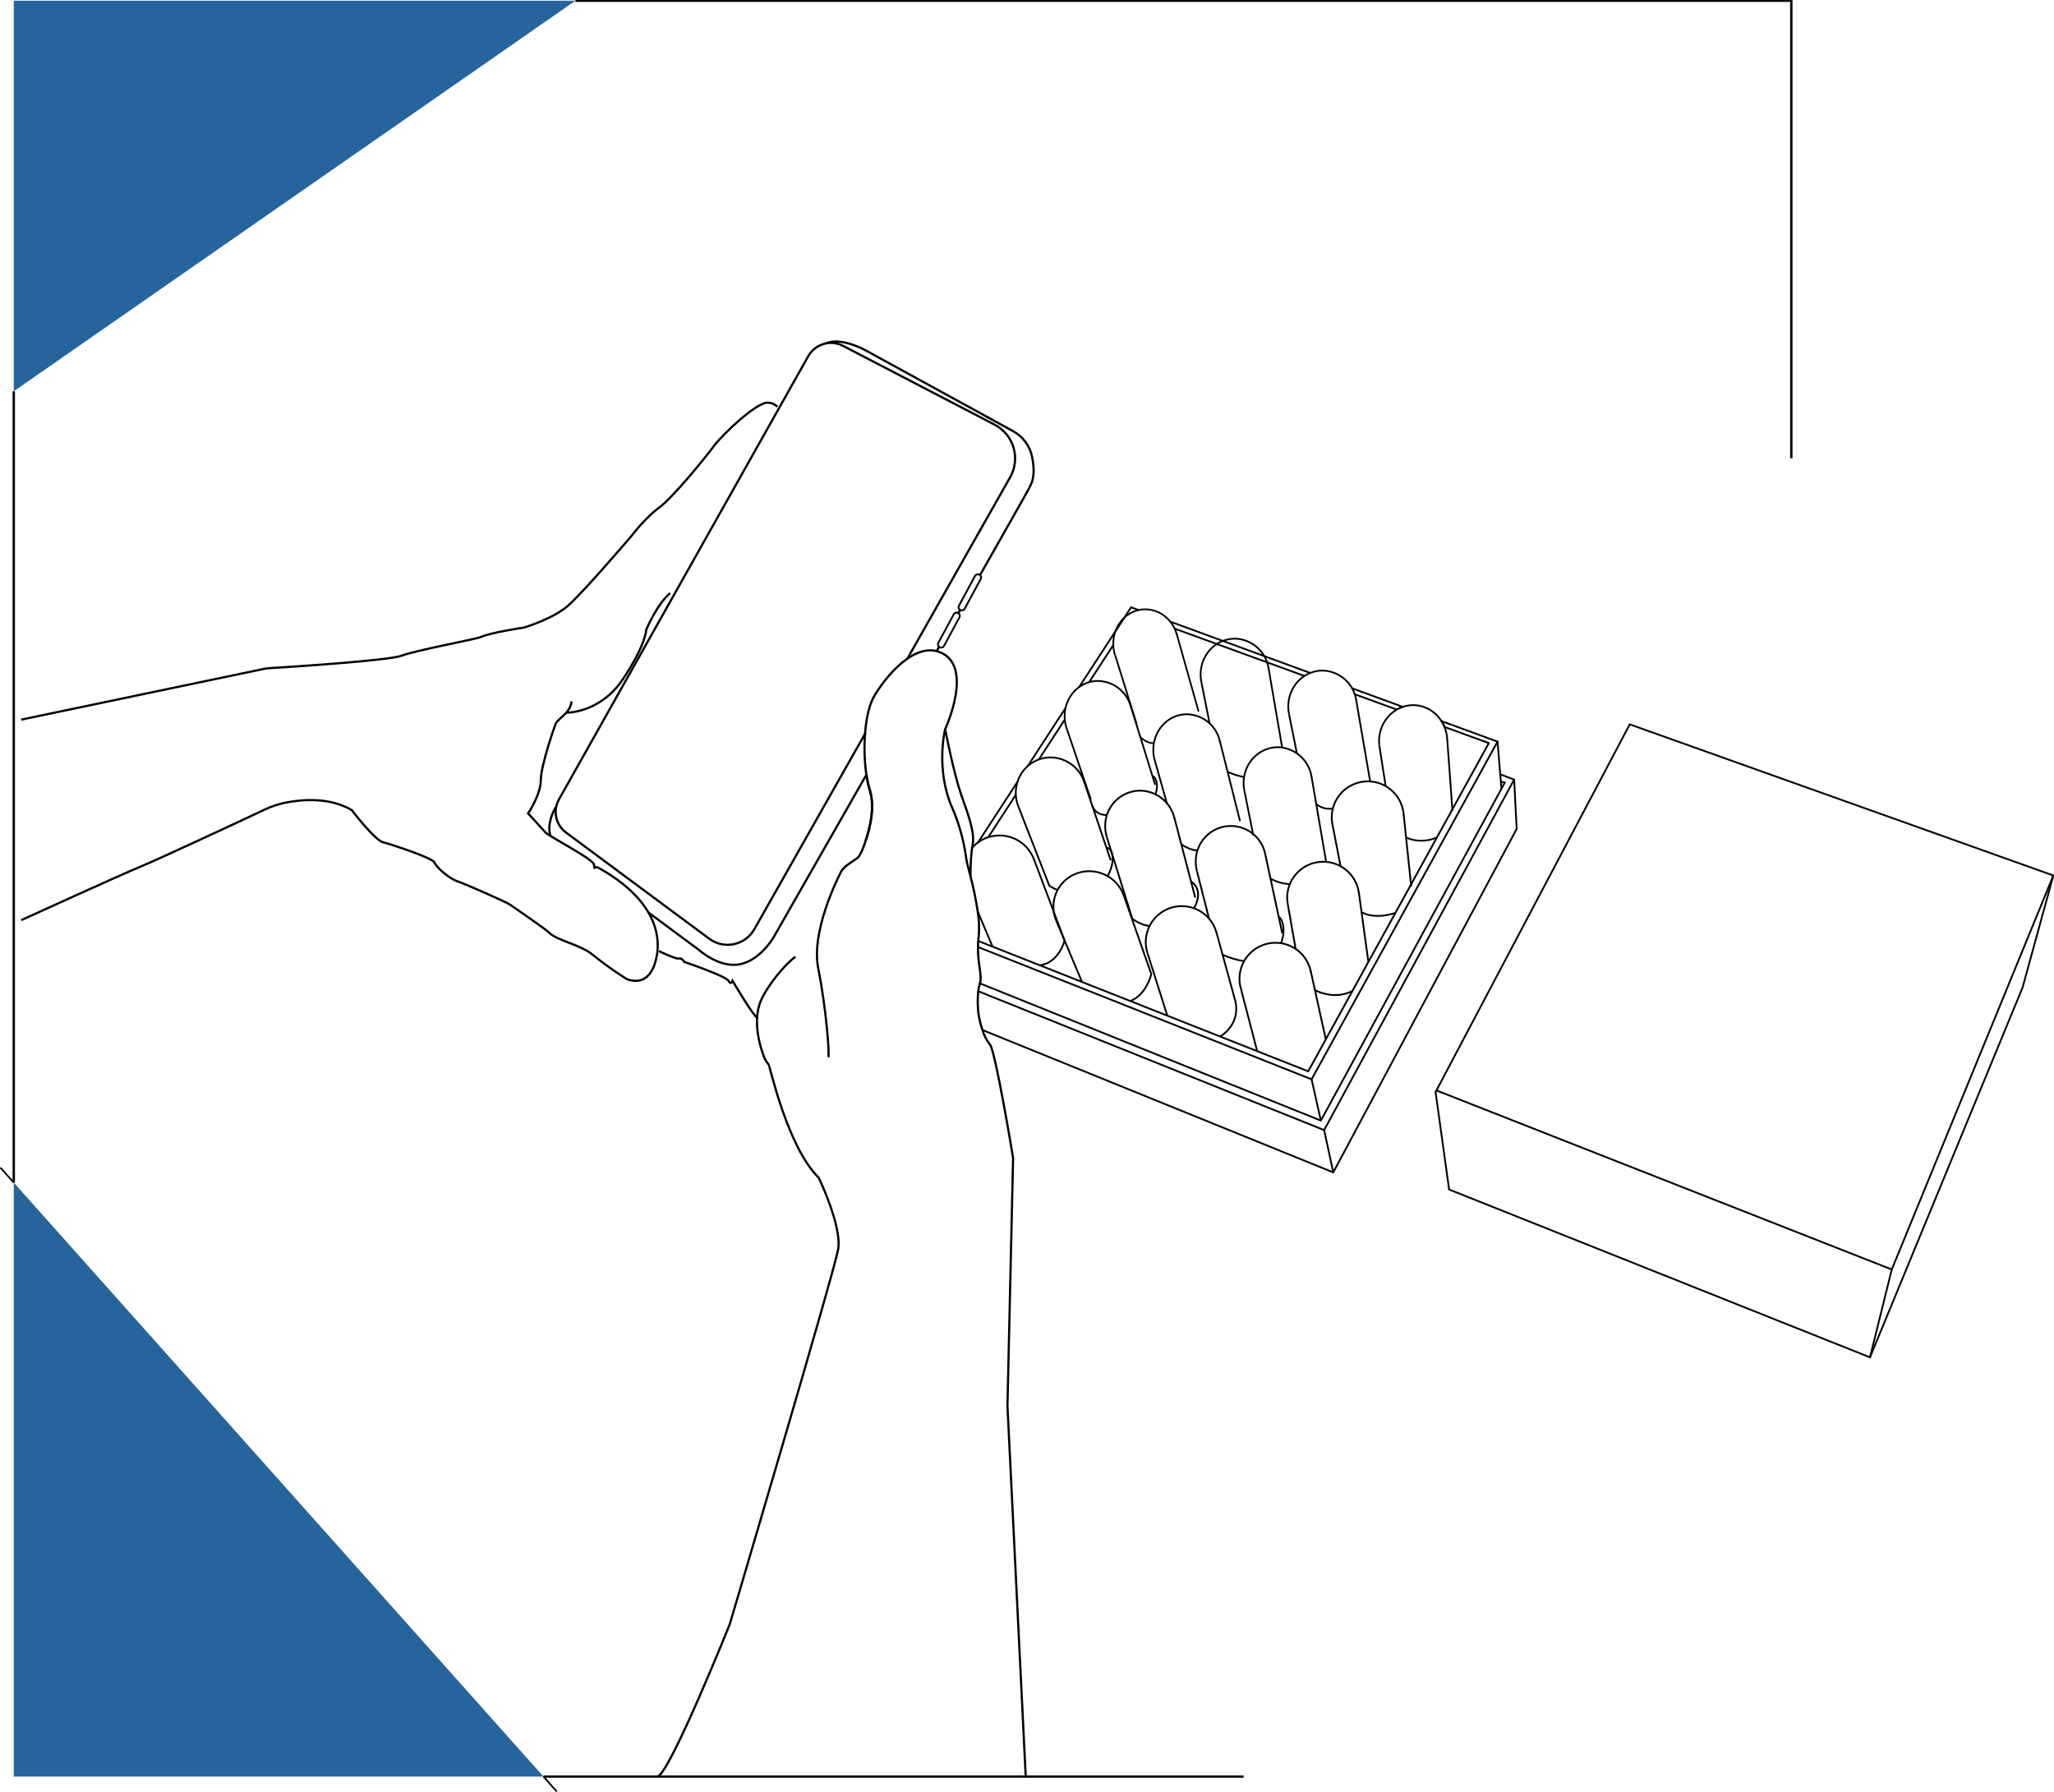 <svg width="470" height="410" viewBox="0 0 470 410" fill="none" xmlns="http://www.w3.org/2000/svg">
<g clip-path="url(#clip0_188_117)">
<path d="M4.857 164.658L60.283 153.068C60.707 152.976 61.137 152.917 61.57 152.892C65.753 152.631 88.992 151.151 91.881 150.029C95.062 148.816 108.94 146.227 109.942 145.784C112.237 144.723 119.91 143.589 119.91 143.589C119.91 143.589 126.527 141.624 129.988 138.579C133.63 135.383 144.557 122.556 144.557 122.556C144.557 122.556 147.66 118.45 150.756 116.206C153.852 113.962 161.24 104.92 163.31 102.118C165.38 99.316 173.023 92.123 175.634 92.129C176.472 92.149 177.273 92.48 177.88 93.057" stroke="black" stroke-width="0.5" stroke-miterlimit="10"/>
<path d="M4.857 210.543C4.857 210.543 27.926 200.015 32.236 198.262C35.878 196.782 54.819 187.952 60.617 185.223C62.139 184.503 63.743 183.971 65.394 183.64C69.073 182.919 75.369 182.354 80.493 185.357C80.493 185.357 85.683 192.198 87.644 192.713C89.605 193.229 98.984 196.297 99.403 197.334C99.822 198.371 102.578 200.919 104.642 201.64C106.706 202.362 115.831 206.365 116.784 207.038C117.737 207.711 124.827 212.569 125.568 213.333C127.426 215.244 132.75 216.068 135.749 218.549C138.748 221.029 143.349 224.086 143.756 224.171C144.503 224.335 147.399 225.305 149.22 221.951C150.646 219.307 154.125 208.208 137.036 198.608C137.036 198.608 136.429 198.22 136.149 198.535C135.87 198.851 136.046 198.117 135.876 197.723C135.269 196.285 125.738 191.458 124.791 190.445C123.729 189.299 120.839 186.109 120.839 186.109C120.839 186.109 123.723 181.924 123.747 178.491C123.747 175.21 126.989 165.871 127.207 165.488C127.893 164.276 130.601 163.002 130.777 160.479" stroke="black" stroke-width="0.5" stroke-miterlimit="10"/>
<path d="M129.563 163.068C129.563 163.068 137.321 163.269 142.591 155.318C147.86 147.367 147.866 144.116 147.866 144.116C147.866 144.116 150.191 138.44 153.33 135.704" stroke="black" stroke-width="0.5" stroke-miterlimit="10"/>
<path d="M207.621 150.721L231.145 109.196C231.723 108.176 232.09 107.05 232.223 105.886C232.357 104.722 232.254 103.542 231.92 102.419C231.587 101.295 231.031 100.25 230.284 99.346C229.538 98.442 228.616 97.697 227.575 97.157L192.929 79.145C191.718 78.509 190.325 78.308 188.983 78.575C188.135 78.747 187.333 79.1 186.633 79.609C185.933 80.119 185.352 80.774 184.928 81.528L127.893 182.931C127.197 184.171 126.978 185.622 127.275 187.013C127.572 188.404 128.366 189.639 129.508 190.487L162.29 214.789C163.09 215.386 164.008 215.806 164.982 216.021C165.957 216.236 166.967 216.24 167.944 216.034C168.921 215.828 169.842 215.416 170.647 214.826C171.452 214.236 172.121 213.481 172.611 212.611L198.059 167.69" stroke="black" stroke-width="0.5" stroke-miterlimit="10"/>
<path d="M125.975 191.294C125.519 189.978 125.447 187.855 127.11 184.738" stroke="black" stroke-width="0.5" stroke-miterlimit="10"/>
<path d="M219.702 139.55L219.289 140.289" stroke="black" stroke-width="0.5" stroke-miterlimit="10"/>
<path d="M214.906 147.979L214.359 148.938" stroke="black" stroke-width="0.5" stroke-miterlimit="10"/>
<path d="M224.243 131.605C230.823 120.009 235.431 111.882 235.546 111.591C236.05 110.536 237.058 108.995 236.153 104.477C235.896 103.254 235.376 102.102 234.631 101.098C233.886 100.094 232.933 99.263 231.837 98.661L197.841 80.042C197.841 80.042 192.377 77.046 188.99 78.575" stroke="black" stroke-width="0.5" stroke-miterlimit="10"/>
<path d="M148.346 208.766L159.923 217.348C159.923 217.348 164.737 221.708 169.533 220.586C174.183 219.501 177.054 214.394 177.054 214.394L198.302 177.175" stroke="black" stroke-width="0.5" stroke-miterlimit="10"/>
<path d="M234.715 406.671L230.526 321.673L231.819 264.95C231.819 264.95 227.739 240.163 226.495 238.95C225.728 237.985 225.159 236.878 224.819 235.694C224.413 234.52 224.11 233.312 223.915 232.085C223.689 230.339 223.666 228.572 223.848 226.821C223.915 226.203 224.043 225.594 224.23 225.002V224.941C224.801 223.322 223.72 220.744 223.787 216.669C223.787 216.232 223.787 215.783 223.848 215.31C223.848 214.983 223.903 214.655 223.945 214.316C224.11 212.414 224.038 210.499 223.733 208.615V208.615C223.318 205.847 222.755 203.104 222.045 200.397C221.869 199.693 221.705 199.075 221.571 198.578C221.42 197.971 221.304 197.553 221.25 197.286C221.219 197.146 221.189 196.989 221.165 196.813C221.14 196.637 221.104 196.479 221.074 196.285C220.546 192.364 219.484 188.534 217.917 184.902C214.001 176.126 216.247 166.914 216.247 166.914C216.247 166.914 223.041 152.328 215.033 149.211C214.798 149.117 214.557 149.04 214.311 148.98C212.059 148.41 209.733 149.241 207.566 150.751C204.573 152.831 201.902 156.209 200.184 159.017C198.909 161.091 198.217 164.318 197.95 167.726C197.71 170.887 197.804 174.064 198.229 177.205C198.382 178.383 198.634 179.545 198.982 180.681C200.591 185.611 198.15 192.125 198.011 192.489" stroke="black" stroke-width="0.5" stroke-miterlimit="10"/>
<path d="M198.272 177.175C198.425 178.352 198.677 179.515 199.025 180.65C200.633 185.581 198.193 192.094 198.053 192.458C197.974 192.707 197.07 195.539 196.281 196.23C195.491 196.922 193.16 198.092 192.444 199.481C191.727 200.87 185.529 213.109 187.235 221.575C188.941 230.041 189.924 241.498 189.512 241.91" stroke="black" stroke-width="0.5" stroke-miterlimit="10"/>
<path d="M222.063 200.391C222.063 200.391 222.063 199.178 222.118 197.735C222.16 196.867 222.215 195.915 222.3 195.084C222.336 194.708 222.385 194.356 222.44 194.047C222.44 193.926 222.482 193.811 222.506 193.701C223.229 190.554 221.456 186.205 219.914 181.766C218.232 176.914 216.272 166.914 216.272 166.914" stroke="black" stroke-width="0.5" stroke-miterlimit="10"/>
<path d="M150.756 217.615C150.756 217.615 154.684 219.525 155.357 219.319C156.031 219.113 156.572 220.095 156.572 220.095C156.572 220.095 166.127 223.34 166.698 224.425C167.268 225.511 167.626 224.425 167.626 224.425C167.626 224.425 172.24 232.267 173.224 232.837" stroke="black" stroke-width="0.5" stroke-miterlimit="10"/>
<path d="M182.014 218.937C179.792 220.429 175.707 225.353 174.159 228.847C171.603 234.626 175.039 242.365 175.039 242.365C175.295 242.809 175.587 243.231 175.913 243.626C176.107 243.76 180.163 262.457 187.338 269.468C187.338 269.468 192.711 280.615 191.782 285.879C190.853 291.143 166.977 371.665 166.977 371.665C166.977 371.665 153.621 404.942 150.549 406.482" stroke="black" stroke-width="0.5" stroke-miterlimit="10"/>
<path d="M224.117 131.505L224.085 131.487C223.734 131.298 223.296 131.429 223.106 131.78L219.426 138.596C219.237 138.947 219.368 139.385 219.719 139.574L219.751 139.591C220.102 139.781 220.54 139.65 220.73 139.299L224.41 132.482C224.599 132.132 224.468 131.694 224.117 131.505Z" stroke="black" stroke-width="0.42" stroke-miterlimit="10"/>
<path d="M219.26 140.284L219.207 140.255C218.862 140.069 218.431 140.198 218.245 140.543L214.703 147.103C214.517 147.448 214.646 147.879 214.991 148.065L215.044 148.093C215.39 148.279 215.82 148.151 216.007 147.806L219.548 141.245C219.735 140.901 219.606 140.47 219.26 140.284Z" stroke="black" stroke-width="0.41" stroke-miterlimit="10"/>
<path d="M328.49 249.873L372.922 165.743L469.848 200.324L462.818 225.93L427.893 310.575L331.586 272.173L328.49 249.873Z" stroke="black" stroke-width="0.41" stroke-miterlimit="10"/>
<path d="M328.684 249.503L432.877 290.47L469.848 200.324" stroke="black" stroke-width="0.41" stroke-miterlimit="10"/>
<path d="M432.877 290.47L427.893 310.575" stroke="black" stroke-width="0.41" stroke-miterlimit="10"/>
<path d="M246.947 157.186L255.246 144.438L257.262 141.345L258.816 138.955L260.54 139.586" stroke="black" stroke-width="0.41" stroke-miterlimit="10"/>
<path d="M299.793 153.977L267.782 142.242" stroke="black" stroke-width="0.41" stroke-miterlimit="10"/>
<path d="M243.815 162.007L235.182 175.271" stroke="black" stroke-width="0.41" stroke-miterlimit="10"/>
<path d="M232.821 178.897L223.793 192.767" stroke="black" stroke-width="0.41" stroke-miterlimit="10"/>
<path d="M222.306 195.06L222.3 195.066" stroke="black" stroke-width="0.41" stroke-miterlimit="10"/>
<path d="M220.703 197.528V197.522" stroke="black" stroke-width="0.41" stroke-miterlimit="10"/>
<path d="M330.548 166.337C330.364 165.872 330.137 165.425 329.868 165.003L342.665 169.697L300.121 246.962L248.295 226.396L223.787 216.693" stroke="black" stroke-width="0.41" stroke-miterlimit="10"/>
<path d="M309.361 157.483L320.95 161.728C320.486 161.885 320.038 162.088 319.615 162.335" stroke="black" stroke-width="0.41" stroke-miterlimit="10"/>
<path d="M343.424 178.849L344.335 179.061L302.24 256.405L224.23 225.008" stroke="black" stroke-width="0.41" stroke-miterlimit="10"/>
<path d="M342.671 169.691L343.564 180.486" stroke="black" stroke-width="0.41" stroke-miterlimit="10"/>
<path d="M223.848 226.809L302.987 258.576L346.466 178.388L343.285 177.163" stroke="black" stroke-width="0.41" stroke-miterlimit="10"/>
<path d="M346.466 178.388L347.048 189.669L305.081 268.255L224.819 235.682" stroke="black" stroke-width="0.41" stroke-miterlimit="10"/>
<path d="M302.993 258.576L305.081 268.249" stroke="black" stroke-width="0.41" stroke-miterlimit="10"/>
<path d="M300.121 246.962L302.24 256.405" stroke="black" stroke-width="0.41" stroke-miterlimit="10"/>
<path d="M283.937 226.215C283.631 225.147 283.544 224.028 283.682 222.926C283.82 221.823 284.18 220.761 284.74 219.801C285.3 218.841 286.048 218.005 286.94 217.341C287.832 216.678 288.849 216.202 289.93 215.942C291.011 215.681 292.134 215.642 293.23 215.827C294.327 216.011 295.374 216.415 296.311 217.014C297.247 217.613 298.052 218.396 298.678 219.314C299.303 220.232 299.736 221.267 299.951 222.357" stroke="black" stroke-width="0.41" stroke-miterlimit="10"/>
<path d="M330.548 166.337V166.343L340.68 170.031L299.344 245.13L247.591 224.686L223.866 215.316V215.31" stroke="black" stroke-width="0.41" stroke-miterlimit="10"/>
<path d="M222.118 197.716V197.722V197.728V197.734" stroke="black" stroke-width="0.41" stroke-miterlimit="10"/>
<path d="M298.476 154.663L268.79 143.843" stroke="black" stroke-width="0.41" stroke-miterlimit="10"/>
<path d="M254.773 147.561L249.224 156.082" stroke="black" stroke-width="0.41" stroke-miterlimit="10"/>
<path d="M243.645 164.651L237.714 173.767" stroke="black" stroke-width="0.41" stroke-miterlimit="10"/>
<path d="M232.444 181.863L226.131 191.567" stroke="black" stroke-width="0.41" stroke-miterlimit="10"/>
<path d="M221.59 198.553V198.547" stroke="black" stroke-width="0.41" stroke-miterlimit="10"/>
<path d="M309.974 158.847L319.608 162.359H319.615" stroke="black" stroke-width="0.41" stroke-miterlimit="10"/>
<path d="M283.937 226.184L287.67 240.515" stroke="black" stroke-width="0.41" stroke-miterlimit="10"/>
<path d="M299.915 222.157L303.369 237.822" stroke="black" stroke-width="0.41" stroke-miterlimit="10"/>
<path d="M273.914 199.427C273.721 198.711 273.623 197.973 273.622 197.231C273.566 195.212 274.276 193.245 275.608 191.726C276.941 190.206 278.799 189.245 280.811 189.035C282.822 188.825 284.839 189.382 286.457 190.593C288.076 191.805 289.177 193.582 289.54 195.569" stroke="black" stroke-width="0.41" stroke-miterlimit="10"/>
<path d="M276.652 210.192L273.914 199.421" stroke="black" stroke-width="0.41" stroke-miterlimit="10"/>
<path d="M289.503 195.394L293.407 213.527" stroke="black" stroke-width="0.41" stroke-miterlimit="10"/>
<path d="M262.604 218.185C262.25 217.137 262.112 216.028 262.196 214.925C262.281 213.822 262.588 212.748 263.098 211.766C263.607 210.784 264.31 209.915 265.164 209.211C266.017 208.507 267.004 207.981 268.065 207.666C269.127 207.352 270.241 207.254 271.341 207.379C272.441 207.504 273.504 207.849 274.468 208.393C275.431 208.938 276.275 209.671 276.949 210.549C277.622 211.427 278.112 212.432 278.388 213.503" stroke="black" stroke-width="0.41" stroke-miterlimit="10"/>
<path d="M262.604 218.185L267.072 232.297" stroke="black" stroke-width="0.41" stroke-miterlimit="10"/>
<path d="M278.351 213.333L282.601 228.798C282.601 228.798 284.331 233.85 279.201 237.167" stroke="black" stroke-width="0.41" stroke-miterlimit="10"/>
<path d="M304.814 188.183C304.657 187.083 304.724 185.964 305.011 184.891C305.298 183.819 305.799 182.815 306.484 181.941C307.169 181.067 308.024 180.34 308.998 179.804C309.971 179.268 311.043 178.935 312.149 178.824C313.255 178.712 314.372 178.826 315.433 179.157C316.493 179.488 317.476 180.029 318.322 180.749C319.168 181.47 319.86 182.353 320.355 183.347C320.85 184.341 321.14 185.425 321.205 186.533" stroke="black" stroke-width="0.41" stroke-miterlimit="10"/>
<path d="M306.738 198.153L304.814 188.183" stroke="black" stroke-width="0.41" stroke-miterlimit="10"/>
<path d="M321.193 186.351L322.911 202.829" stroke="black" stroke-width="0.41" stroke-miterlimit="10"/>
<path d="M315.602 170.468C315.525 169.73 315.546 168.986 315.662 168.254C315.839 167.04 316.285 165.88 316.968 164.86C317.651 163.841 318.553 162.986 319.608 162.359V162.359C320.032 162.112 320.479 161.909 320.944 161.753C322.123 161.344 323.387 161.239 324.617 161.449C325.694 161.642 326.718 162.059 327.622 162.675C328.526 163.291 329.289 164.09 329.862 165.021C330.131 165.444 330.358 165.89 330.542 166.356C330.911 167.267 331.116 168.236 331.149 169.218" stroke="black" stroke-width="0.4" stroke-miterlimit="10"/>
<path d="M317.083 179.941L315.602 170.468" stroke="black" stroke-width="0.4" stroke-miterlimit="10"/>
<path d="M331.149 169.024L332.357 185.538" stroke="black" stroke-width="0.4" stroke-miterlimit="10"/>
<path d="M294.682 206.923C294.544 206.193 294.503 205.449 294.56 204.709C294.734 202.684 295.651 200.794 297.135 199.404C298.62 198.013 300.566 197.221 302.6 197.178C304.635 197.135 306.613 197.845 308.155 199.171C309.696 200.498 310.693 202.347 310.952 204.363" stroke="black" stroke-width="0.41" stroke-miterlimit="10"/>
<path d="M296.479 217.16L294.682 206.917" stroke="black" stroke-width="0.41" stroke-miterlimit="10"/>
<path d="M310.933 204.181L313.113 220.077" stroke="black" stroke-width="0.41" stroke-miterlimit="10"/>
<path d="M284.756 180.984C284.598 180.261 284.535 179.521 284.568 178.782C284.774 174.24 288.447 170.747 292.776 170.977C294.62 171.113 296.36 171.88 297.703 173.15C299.046 174.42 299.909 176.114 300.146 177.945" stroke="black" stroke-width="0.4" stroke-miterlimit="10"/>
<path d="M286.784 191.161L284.756 180.984" stroke="black" stroke-width="0.4" stroke-miterlimit="10"/>
<path d="M300.121 177.77L303.442 197.158" stroke="black" stroke-width="0.4" stroke-miterlimit="10"/>
<path d="M294.973 163.451C294.817 162.728 294.756 161.988 294.791 161.249C294.998 156.707 298.67 153.213 302.999 153.444C304.842 153.579 306.583 154.346 307.925 155.616C309.267 156.886 310.128 158.58 310.363 160.412" stroke="black" stroke-width="0.4" stroke-miterlimit="10"/>
<path d="M296.752 172.366L294.973 163.451" stroke="black" stroke-width="0.4" stroke-miterlimit="10"/>
<path d="M313.532 178.867L310.338 160.236" stroke="black" stroke-width="0.4" stroke-miterlimit="10"/>
<path d="M274.915 156.149C274.762 155.423 274.701 154.682 274.733 153.941C274.94 149.405 278.612 145.911 282.941 146.142C284.785 146.278 286.525 147.045 287.868 148.315C289.211 149.584 290.074 151.278 290.311 153.11" stroke="black" stroke-width="0.4" stroke-miterlimit="10"/>
<path d="M276.791 165.531L274.915 156.149" stroke="black" stroke-width="0.4" stroke-miterlimit="10"/>
<path d="M293.383 171.038L290.281 152.934" stroke="black" stroke-width="0.4" stroke-miterlimit="10"/>
<path d="M264.261 174.058C264.048 173.348 263.928 172.615 263.903 171.874C263.745 167.332 267.09 163.548 271.364 163.426C273.201 163.411 274.986 164.036 276.411 165.194C277.836 166.352 278.812 167.97 279.171 169.77" stroke="black" stroke-width="0.4" stroke-miterlimit="10"/>
<path d="M267.06 184.01L264.261 174.034" stroke="black" stroke-width="0.4" stroke-miterlimit="10"/>
<path d="M283.748 187.885L279.135 169.576" stroke="black" stroke-width="0.4" stroke-miterlimit="10"/>
<path d="M258.779 161.734C258.316 159.96 257.252 158.401 255.767 157.323C254.283 156.245 252.47 155.714 250.638 155.821C250.159 155.861 249.686 155.949 249.224 156.082C248.408 156.319 247.639 156.692 246.947 157.186C245.351 158.359 244.237 160.073 243.815 162.007C243.623 162.875 243.566 163.766 243.645 164.651V164.651C243.71 165.388 243.87 166.114 244.118 166.81" stroke="black" stroke-width="0.4" stroke-miterlimit="10"/>
<path d="M249.606 182.912L244.124 166.817" stroke="black" stroke-width="0.4" stroke-miterlimit="10"/>
<path d="M264.334 179.589L258.731 161.558" stroke="black" stroke-width="0.4" stroke-miterlimit="10"/>
<path d="M269.33 145.348C269.046 144.213 268.518 143.153 267.782 142.242C267.064 141.313 266.131 140.571 265.063 140.08C263.995 139.589 262.825 139.363 261.651 139.422C261.27 139.445 260.893 139.5 260.522 139.586L260.291 139.647C259.503 139.855 258.758 140.198 258.087 140.659C257.79 140.867 257.508 141.096 257.243 141.345C256.339 142.204 255.649 143.264 255.228 144.438C255.129 144.708 255.046 144.983 254.979 145.263C254.799 146.015 254.723 146.788 254.754 147.561C254.748 147.65 254.748 147.739 254.754 147.828V147.828C254.801 148.544 254.938 149.251 255.161 149.932V149.932" stroke="black" stroke-width="0.39" stroke-miterlimit="10"/>
<path d="M260.084 165.676L255.185 149.938" stroke="black" stroke-width="0.39" stroke-miterlimit="10"/>
<path d="M274.26 162.802L269.288 145.177" stroke="black" stroke-width="0.39" stroke-miterlimit="10"/>
<path d="M253.261 191.536C253.044 190.828 252.921 190.094 252.897 189.353C252.844 188.289 253.003 187.224 253.364 186.222C253.726 185.219 254.283 184.299 255.004 183.513C255.724 182.727 256.594 182.092 257.562 181.644C258.53 181.197 259.577 180.945 260.643 180.905C262.518 180.872 264.346 181.485 265.822 182.64C267.298 183.795 268.331 185.422 268.747 187.249" stroke="black" stroke-width="0.41" stroke-miterlimit="10"/>
<path d="M273.501 205.382L268.711 187.073" stroke="black" stroke-width="0.41" stroke-miterlimit="10"/>
<path d="M241.678 210.634C241.388 209.949 241.196 209.226 241.107 208.487C240.969 207.415 241.048 206.326 241.338 205.284C241.628 204.242 242.123 203.269 242.795 202.421C243.467 201.573 244.302 200.869 245.251 200.348C246.199 199.828 247.243 199.502 248.319 199.39C250.219 199.182 252.132 199.626 253.745 200.649C255.358 201.672 256.575 203.213 257.195 205.018" stroke="black" stroke-width="0.41" stroke-miterlimit="10"/>
<path d="M247.591 224.686L241.672 210.634" stroke="black" stroke-width="0.41" stroke-miterlimit="10"/>
<path d="M258.615 229.041C262.373 227.64 263.442 222.879 263.442 222.879L257.134 204.873" stroke="black" stroke-width="0.41" stroke-miterlimit="10"/>
<path d="M236.669 196.843C236.049 195.038 234.832 193.497 233.219 192.473C231.607 191.449 229.694 191.004 227.794 191.209C227.229 191.274 226.672 191.394 226.131 191.567C224.704 192.022 223.431 192.861 222.452 193.993V193.993" stroke="black" stroke-width="0.41" stroke-miterlimit="10"/>
<path d="M220.703 197.528V197.522" stroke="black" stroke-width="0.41" stroke-miterlimit="10"/>
<path d="M227.065 216.481L223.751 208.615V208.609" stroke="black" stroke-width="0.41" stroke-miterlimit="10"/>
<path d="M238.096 220.835C242.346 220.198 243.602 215.213 243.602 215.213L236.615 196.673" stroke="black" stroke-width="0.41" stroke-miterlimit="10"/>
<path d="M311.553 208.706C311.553 208.706 314.212 210.525 319.293 208.888" stroke="black" stroke-width="0.41" stroke-miterlimit="10"/>
<path d="M300.886 226.548C300.886 226.548 305.172 228.974 309.476 226.73" stroke="black" stroke-width="0.41" stroke-miterlimit="10"/>
<path d="M279.693 218.434L279.766 218.464C281.342 219.171 283.006 219.664 284.714 219.932" stroke="black" stroke-width="0.41" stroke-miterlimit="10"/>
<path d="M292.612 209.785C293.741 210.555 294.129 213.363 293.103 215.85" stroke="black" stroke-width="0.41" stroke-miterlimit="10"/>
<path d="M290.724 201.052C292.085 201.779 293.585 202.207 295.125 202.307" stroke="black" stroke-width="0.4" stroke-miterlimit="10"/>
<path d="M321.751 191.646C322.845 192.124 324.027 192.371 325.221 192.371C326.415 192.371 327.596 192.124 328.69 191.646" stroke="black" stroke-width="0.4" stroke-miterlimit="10"/>
<path d="M301.184 183.968C301.709 184.407 302.324 184.727 302.985 184.904C303.647 185.081 304.34 185.111 305.014 184.992" stroke="black" stroke-width="0.4" stroke-miterlimit="10"/>
<path d="M280.907 176.605C282.07 177.139 283.293 177.53 284.55 177.769" stroke="black" stroke-width="0.4" stroke-miterlimit="10"/>
<path d="M272.536 201.683C272.536 201.683 275.674 203.387 273.216 207.832" stroke="black" stroke-width="0.41" stroke-miterlimit="10"/>
<path d="M263.047 211.902C261.602 211.683 260.238 211.094 259.089 210.191L253.267 191.53" stroke="black" stroke-width="0.41" stroke-miterlimit="10"/>
<path d="M248.149 179.104C247.608 177.315 246.469 175.767 244.922 174.717C243.375 173.667 241.514 173.18 239.65 173.336C238.997 173.401 238.355 173.545 237.738 173.767C236.798 174.101 235.931 174.612 235.182 175.271C234.078 176.246 233.261 177.504 232.821 178.91C232.517 179.867 232.389 180.872 232.444 181.875L232.481 182.312C232.557 183.047 232.73 183.769 232.997 184.459V184.459" stroke="black" stroke-width="0.41" stroke-miterlimit="10"/>
<path d="M254.153 196.861L248.101 178.928" stroke="black" stroke-width="0.41" stroke-miterlimit="10"/>
<path d="M232.997 184.447L240.099 202.641C240.682 203.064 241.327 203.394 242.012 203.617" stroke="black" stroke-width="0.41" stroke-miterlimit="10"/>
<path d="M270.308 193.168C270.308 193.168 272.396 194.678 274.059 194.563" stroke="black" stroke-width="0.41" stroke-miterlimit="10"/>
<path d="M253.467 200.391C253.467 200.391 255.034 197.801 254.493 195.466C254.153 193.999 253.279 193.999 253.279 193.999" stroke="black" stroke-width="0.41" stroke-miterlimit="10"/>
<path d="M263.897 177.563C263.897 177.563 265.494 178.934 264.334 181.863" stroke="black" stroke-width="0.4" stroke-miterlimit="10"/>
<path d="M253.267 186.491C253.267 186.491 250.711 186.666 249.91 184.295" stroke="black" stroke-width="0.4" stroke-miterlimit="10"/>
<path d="M260.934 168.636C260.934 168.636 262.319 170.079 263.897 170.043" stroke="black" stroke-width="0.39" stroke-miterlimit="10"/>
<path d="M0.085 267.157L2.987 270.414L3.151 270.596" stroke="black" stroke-width="0.39" stroke-miterlimit="10"/>
<path d="M127.408 409.921L124.36 406.501" stroke="black" stroke-width="0.39" stroke-miterlimit="10"/>
<path d="M131.669 0.164L3.151 89.528V0.164H131.669Z" fill="#26649D"/>
<path d="M409.893 104.853V0.164H409.729H131.669" stroke="black" stroke-width="0.54" stroke-miterlimit="10"/>
<path d="M124.36 406.501H3.151V270.596L124.36 406.501Z" fill="#26649D"/>
<path d="M284.556 406.501H234.709H150.549H124.36" stroke="black" stroke-width="0.54" stroke-miterlimit="10"/>
<path d="M3.151 270.596V89.528" stroke="black" stroke-width="0.54" stroke-miterlimit="10"/>
</g>
<defs>
<clipPath id="clip0_188_117">
<rect width="470" height="410" fill="white"/>
</clipPath>
</defs>
</svg>
